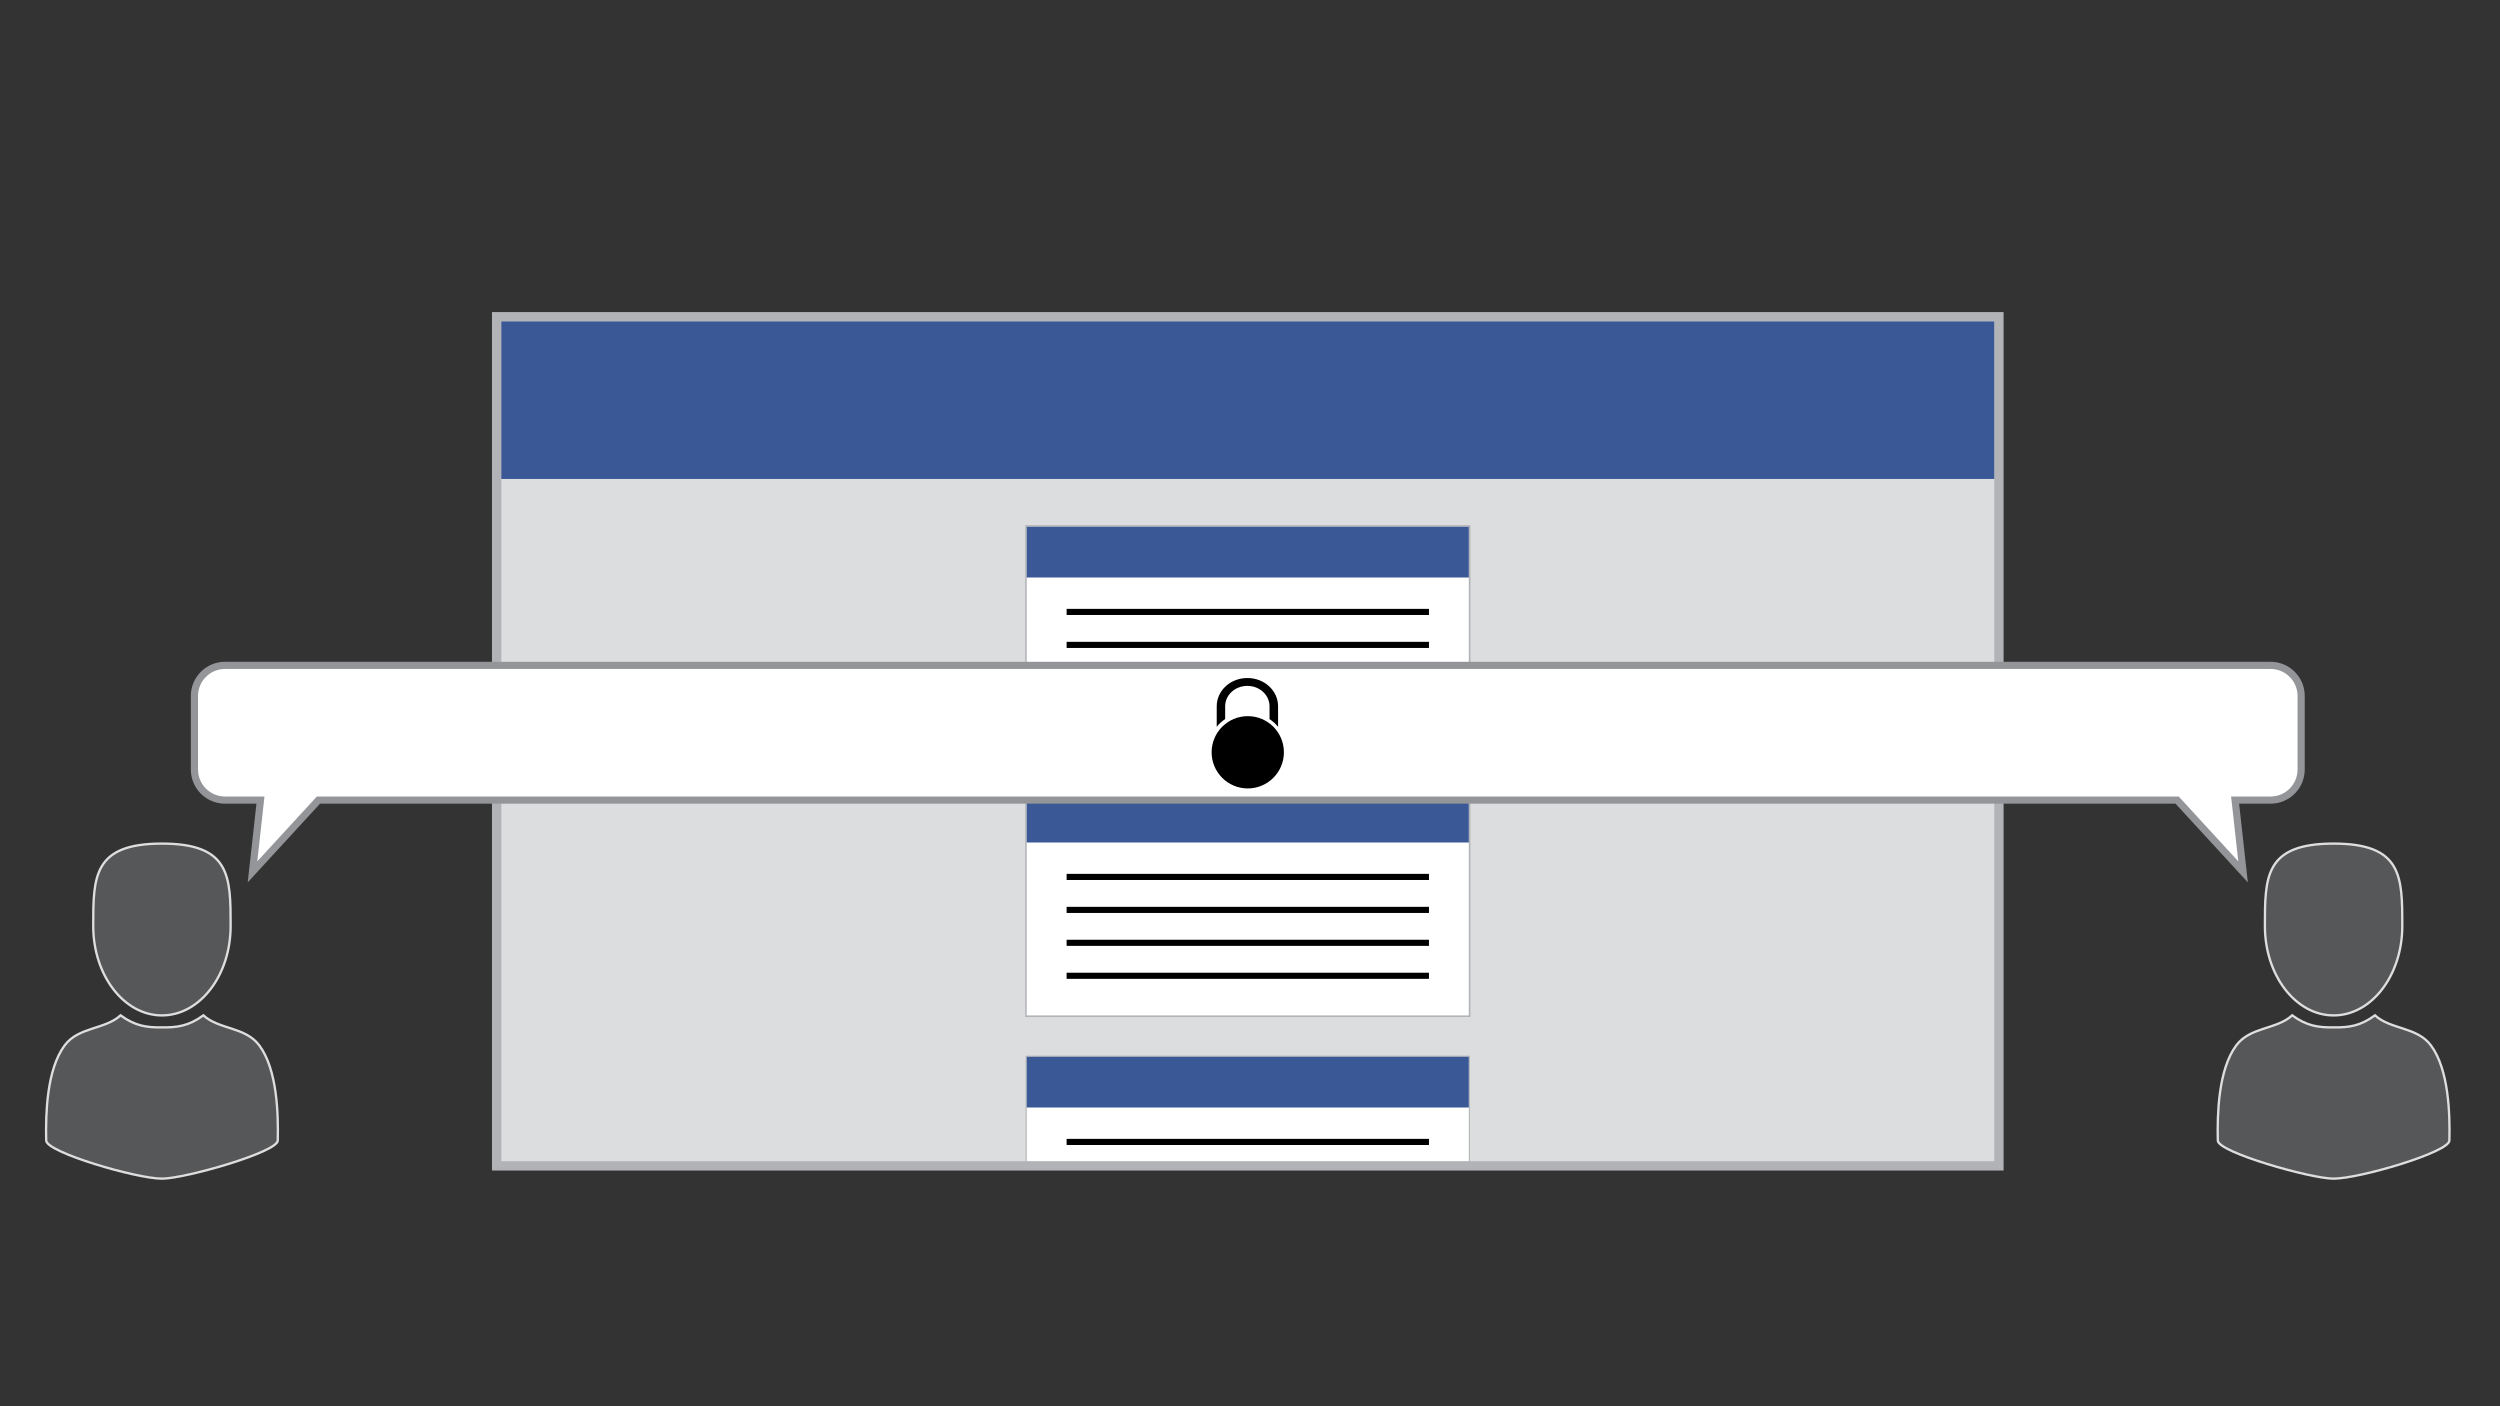 <?xml version="1.0" encoding="utf-8"?>
<!-- Generator: Adobe Illustrator 16.0.3, SVG Export Plug-In . SVG Version: 6.00 Build 0)  -->
<!DOCTYPE svg PUBLIC "-//W3C//DTD SVG 1.1//EN" "http://www.w3.org/Graphics/SVG/1.1/DTD/svg11.dtd">
<svg version="1.1" id="Layer_1" xmlns="http://www.w3.org/2000/svg" xmlns:xlink="http://www.w3.org/1999/xlink" x="0px" y="0px"
	 width="480px" height="270px" viewBox="0 0 480 270" style="enable-background:new 0 0 480 270;" xml:space="preserve">
<rect x="0" y="0" width="480" height="270" fill="#333333" stroke="none"/>
<style type="text/css">
<![CDATA[
	.st0{fill:#B1B3B6;}
	.st1{fill:#FFFFFF;}
	.st2{fill:#565759;stroke:#DFDEDE;stroke-width:0.45;stroke-miterlimit:10;}
	.st3{fill:none;stroke:#000000;stroke-width:1.176;stroke-miterlimit:10;}
	.st4{fill:#FFFFFF;stroke:#939598;stroke-width:1.38;stroke-miterlimit:10;}
	.st5{fill:#3A5796;}
	.st6{fill:#DCDDDE;}
]]>
</style>
<g>
	<g>
		<rect x="95.35" y="60.81" class="st6" width="288.44" height="163.03"/>
		<path class="st0" d="M382.9,61.71v161.24H96.25V61.71H382.9 M384.69,59.92h-1.79H96.25h-1.79v1.79v161.24v1.79h1.79H382.9h1.79
			v-1.79V61.71V59.92L384.69,59.92z"/>
	</g>
	<rect x="96.25" y="61.71" class="st5" width="286.65" height="30.25"/>
	<g>
		<g>
			<rect x="196.98" y="100.99" class="st1" width="85.18" height="43.24"/>
			<path class="st0" d="M282.01,101.14v42.94h-84.88v-42.94H282.01 M282.32,100.84h-0.3h-84.88h-0.3v0.3v42.94v0.3h0.3h84.88h0.3
				v-0.3v-42.94V100.84L282.32,100.84z"/>
		</g>
		<rect x="197.13" y="101.14" class="st5" width="84.88" height="9.74"/>
		<g>
			<line class="st3" x1="204.79" y1="117.49" x2="274.36" y2="117.49"/>
			<line class="st3" x1="204.79" y1="123.82" x2="274.36" y2="123.82"/>
			<line class="st3" x1="204.79" y1="130.15" x2="274.36" y2="130.15"/>
			<line class="st3" x1="204.79" y1="136.47" x2="274.36" y2="136.47"/>
		</g>
	</g>
	<g>
		<g>
			<rect x="196.98" y="151.87" class="st1" width="85.18" height="43.24"/>
			<path class="st0" d="M282.01,152.02v42.94h-84.88v-42.94H282.01 M282.32,151.72h-0.3h-84.88h-0.3v0.3v42.94v0.3h0.3h84.88h0.3
				v-0.3v-42.94V151.72L282.32,151.72z"/>
		</g>
		<rect x="197.13" y="152.02" class="st5" width="84.88" height="9.74"/>
		<g>
			<line class="st3" x1="204.79" y1="168.37" x2="274.36" y2="168.37"/>
			<line class="st3" x1="204.79" y1="174.7" x2="274.36" y2="174.7"/>
			<line class="st3" x1="204.79" y1="181.02" x2="274.36" y2="181.02"/>
			<line class="st3" x1="204.79" y1="187.35" x2="274.36" y2="187.35"/>
		</g>
	</g>
	<g>
		<g>
			<rect x="197.03" y="202.79" class="st1" width="85.09" height="20.25"/>
			<path class="st0" d="M282.01,202.9v20.05h-84.88V202.9H282.01 M282.22,202.69h-0.21h-84.88h-0.21v0.21v20.05v0.21h0.21h84.88
				h0.21v-0.21V202.9V202.69L282.22,202.69z"/>
		</g>
		<rect x="197.13" y="202.9" class="st5" width="84.88" height="9.74"/>
		<g>
			<line class="st3" x1="204.79" y1="219.25" x2="274.36" y2="219.25"/>
		</g>
	</g>
</g>
<path class="st4" d="M294.56,174.54"/>
<path class="st4" d="M294.56,139.27"/>
<g>
	<g>
		<g>
			<path class="st2" d="M44.28,177.79c0,9.48-5.91,17.17-13.19,17.17c-7.28,0-13.19-7.68-13.19-17.17c0-9.48,0-15.82,13.19-15.82
				C44.28,161.97,44.28,168.31,44.28,177.79z"/>
			<path class="st2" d="M31.09,197.26c2.98,0.03,5.14-0.27,7.96-2.31c3.02,2.75,8.07,2.19,10.73,5.76
				c3.46,4.64,3.67,13.19,3.55,18.28c-0.05,2.24-17.82,7.31-22.23,7.31c-4.95,0-22.18-5.07-22.23-7.31
				c-0.12-5.08,0.09-13.64,3.55-18.28c2.66-3.57,7.71-3.01,10.73-5.76C25.96,196.99,28.11,197.29,31.09,197.26z"/>
		</g>
	</g>
	<g>
		<g>
			<path class="st2" d="M434.86,177.79c0,9.48,5.91,17.17,13.19,17.17c7.28,0,13.19-7.68,13.19-17.17c0-9.48,0-15.82-13.19-15.82
				C434.86,161.97,434.86,168.31,434.86,177.79z"/>
			<path class="st2" d="M448.06,197.26c-2.98,0.03-5.14-0.27-7.96-2.31c-3.02,2.75-8.07,2.19-10.73,5.76
				c-3.46,4.64-3.67,13.19-3.55,18.28c0.05,2.24,17.82,7.31,22.23,7.31c4.95,0,22.18-5.07,22.23-7.31
				c0.12-5.08-0.09-13.64-3.55-18.28c-2.66-3.57-7.71-3.01-10.73-5.76C453.19,196.99,451.04,197.29,448.06,197.26z"/>
		</g>
	</g>
	<g>
		<path class="st4" d="M418.01,153.62l12.66,13.78l-1.53-13.78h6.8c3.25,0,5.88-2.63,5.88-5.88v-14.11c0-3.25-2.63-5.88-5.88-5.88
			H43.21c-3.25,0-5.88,2.63-5.88,5.88v14.11c0,3.25,2.63,5.88,5.88,5.88h6.8l-1.53,13.78l12.66-13.78H418.01z"/>
		<g>
			<path d="M246.51,144.44c0,3.83-3.11,6.94-6.94,6.94c-3.83,0-6.94-3.11-6.94-6.94c0-3.83,3.11-6.94,6.94-6.94
				C243.41,137.5,246.51,140.6,246.51,144.44L246.51,144.44z"/>
			<path d="M235.23,138.06v-2.45c0-2.17,1.9-3.92,4.26-3.92c2.36,0,4.26,1.75,4.26,3.92v2.45c0.61,0.41,1.17,0.91,1.64,1.48v-3.93
				c0-3.01-2.63-5.43-5.89-5.43c-3.27,0-5.89,2.42-5.89,5.43v3.93C234.06,138.97,234.61,138.48,235.23,138.06z"/>
		</g>
	</g>
</g>
</svg>
